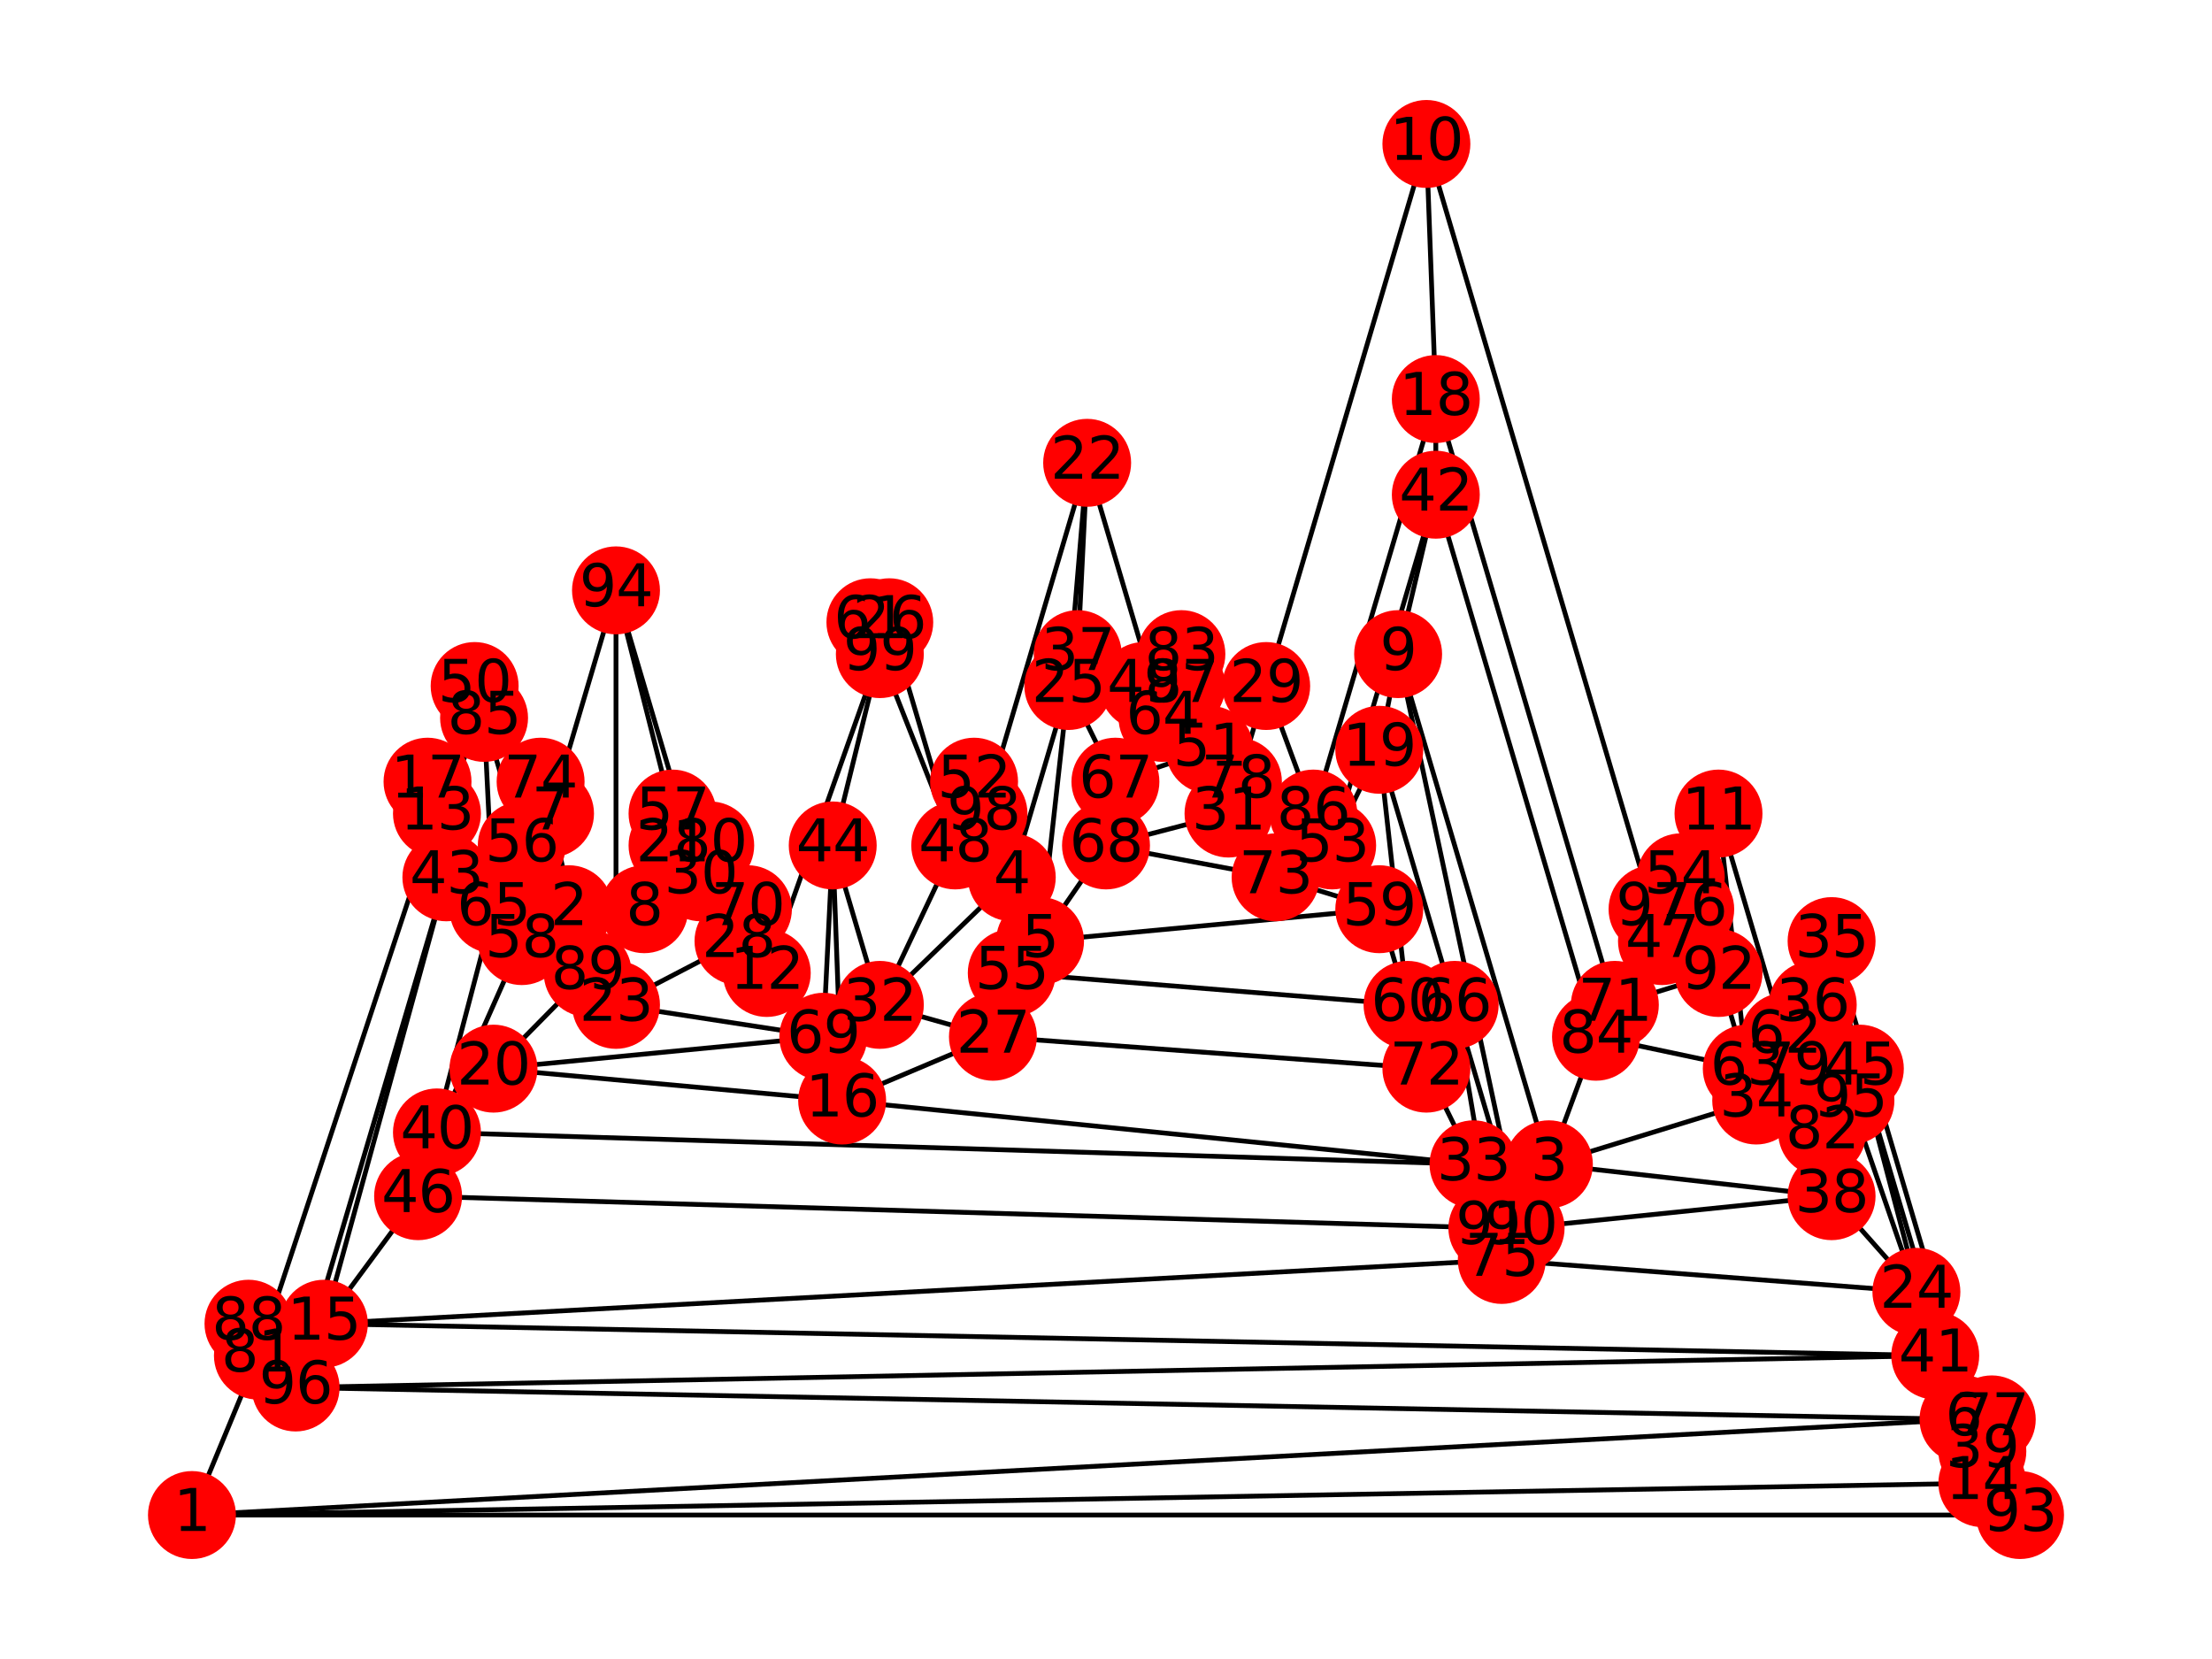 <?xml version="1.0" encoding="utf-8" standalone="no"?>
<!DOCTYPE svg PUBLIC "-//W3C//DTD SVG 1.1//EN"
  "http://www.w3.org/Graphics/SVG/1.1/DTD/svg11.dtd">
<svg xmlns:xlink="http://www.w3.org/1999/xlink" width="460.8pt" height="345.6pt" viewBox="0 0 460.8 345.6" xmlns="http://www.w3.org/2000/svg" version="1.1">
 <defs>
  <style type="text/css">*{stroke-linejoin: round; stroke-linecap: butt}</style>
 </defs>
 <g id="figure_1">
  <g id="patch_1">
   <path d="M 0 345.6 
L 460.8 345.6 
L 460.8 0 
L 0 0 
z
" style="fill: #ffffff"/>
  </g>
  <g id="axes_1">
   <g id="LineCollection_1">
    <path d="M 39.987 315.61 
L 420.813 315.61 
" clip-path="url(#p802fd2bbe3)" style="fill: none; stroke: #000000"/>
    <path d="M 39.987 315.61 
L 409.035 295.683 
" clip-path="url(#p802fd2bbe3)" style="fill: none; stroke: #000000"/>
    <path d="M 39.987 315.61 
L 412.961 308.968 
" clip-path="url(#p802fd2bbe3)" style="fill: none; stroke: #000000"/>
    <path d="M 39.987 315.61 
L 53.728 282.398 
" clip-path="url(#p802fd2bbe3)" style="fill: none; stroke: #000000"/>
    <path d="M 118.508 189.406 
L 108.693 176.121 
" clip-path="url(#p802fd2bbe3)" style="fill: none; stroke: #000000"/>
    <path d="M 322.662 242.544 
L 365.849 229.26 
" clip-path="url(#p802fd2bbe3)" style="fill: none; stroke: #000000"/>
    <path d="M 322.662 242.544 
L 291.254 136.267 
" clip-path="url(#p802fd2bbe3)" style="fill: none; stroke: #000000"/>
    <path d="M 322.662 242.544 
L 332.477 215.975 
" clip-path="url(#p802fd2bbe3)" style="fill: none; stroke: #000000"/>
    <path d="M 322.662 242.544 
L 381.553 249.187 
" clip-path="url(#p802fd2bbe3)" style="fill: none; stroke: #000000"/>
    <path d="M 210.77 182.763 
L 210.77 202.69 
" clip-path="url(#p802fd2bbe3)" style="fill: none; stroke: #000000"/>
    <path d="M 210.77 182.763 
L 222.548 142.91 
" clip-path="url(#p802fd2bbe3)" style="fill: none; stroke: #000000"/>
    <path d="M 210.77 182.763 
L 183.287 209.333 
" clip-path="url(#p802fd2bbe3)" style="fill: none; stroke: #000000"/>
    <path d="M 210.77 182.763 
L 204.881 169.479 
" clip-path="url(#p802fd2bbe3)" style="fill: none; stroke: #000000"/>
    <path d="M 216.659 196.048 
L 287.328 189.406 
" clip-path="url(#p802fd2bbe3)" style="fill: none; stroke: #000000"/>
    <path d="M 216.659 196.048 
L 230.4 176.121 
" clip-path="url(#p802fd2bbe3)" style="fill: none; stroke: #000000"/>
    <path d="M 216.659 196.048 
L 222.548 142.91 
" clip-path="url(#p802fd2bbe3)" style="fill: none; stroke: #000000"/>
    <path d="M 216.659 196.048 
L 210.77 202.69 
" clip-path="url(#p802fd2bbe3)" style="fill: none; stroke: #000000"/>
    <path d="M 409.035 295.683 
L 387.442 222.617 
" clip-path="url(#p802fd2bbe3)" style="fill: none; stroke: #000000"/>
    <path d="M 409.035 295.683 
L 412.961 302.325 
" clip-path="url(#p802fd2bbe3)" style="fill: none; stroke: #000000"/>
    <path d="M 409.035 295.683 
L 61.58 289.041 
" clip-path="url(#p802fd2bbe3)" style="fill: none; stroke: #000000"/>
    <path d="M 114.582 169.479 
L 122.434 202.69 
" clip-path="url(#p802fd2bbe3)" style="fill: none; stroke: #000000"/>
    <path d="M 114.582 169.479 
L 112.619 162.837 
" clip-path="url(#p802fd2bbe3)" style="fill: none; stroke: #000000"/>
    <path d="M 114.582 169.479 
L 108.693 176.121 
" clip-path="url(#p802fd2bbe3)" style="fill: none; stroke: #000000"/>
    <path d="M 114.582 169.479 
L 128.323 122.983 
" clip-path="url(#p802fd2bbe3)" style="fill: none; stroke: #000000"/>
    <path d="M 134.212 189.406 
L 145.99 182.763 
" clip-path="url(#p802fd2bbe3)" style="fill: none; stroke: #000000"/>
    <path d="M 291.254 136.267 
L 299.106 103.056 
" clip-path="url(#p802fd2bbe3)" style="fill: none; stroke: #000000"/>
    <path d="M 291.254 136.267 
L 316.773 255.829 
" clip-path="url(#p802fd2bbe3)" style="fill: none; stroke: #000000"/>
    <path d="M 291.254 136.267 
L 287.328 156.194 
" clip-path="url(#p802fd2bbe3)" style="fill: none; stroke: #000000"/>
    <path d="M 297.143 29.99 
L 299.106 83.129 
" clip-path="url(#p802fd2bbe3)" style="fill: none; stroke: #000000"/>
    <path d="M 297.143 29.99 
L 263.771 142.91 
" clip-path="url(#p802fd2bbe3)" style="fill: none; stroke: #000000"/>
    <path d="M 297.143 29.99 
L 344.255 189.406 
" clip-path="url(#p802fd2bbe3)" style="fill: none; stroke: #000000"/>
    <path d="M 357.996 169.479 
L 363.886 222.617 
" clip-path="url(#p802fd2bbe3)" style="fill: none; stroke: #000000"/>
    <path d="M 357.996 169.479 
L 352.107 189.406 
" clip-path="url(#p802fd2bbe3)" style="fill: none; stroke: #000000"/>
    <path d="M 357.996 169.479 
L 371.738 215.975 
" clip-path="url(#p802fd2bbe3)" style="fill: none; stroke: #000000"/>
    <path d="M 159.731 202.69 
L 153.842 196.048 
" clip-path="url(#p802fd2bbe3)" style="fill: none; stroke: #000000"/>
    <path d="M 159.731 202.69 
L 155.805 189.406 
" clip-path="url(#p802fd2bbe3)" style="fill: none; stroke: #000000"/>
    <path d="M 159.731 202.69 
L 183.287 136.267 
" clip-path="url(#p802fd2bbe3)" style="fill: none; stroke: #000000"/>
    <path d="M 159.731 202.69 
L 171.509 215.975 
" clip-path="url(#p802fd2bbe3)" style="fill: none; stroke: #000000"/>
    <path d="M 91.025 169.479 
L 89.062 162.837 
" clip-path="url(#p802fd2bbe3)" style="fill: none; stroke: #000000"/>
    <path d="M 91.025 169.479 
L 100.84 149.552 
" clip-path="url(#p802fd2bbe3)" style="fill: none; stroke: #000000"/>
    <path d="M 91.025 169.479 
L 53.728 282.398 
" clip-path="url(#p802fd2bbe3)" style="fill: none; stroke: #000000"/>
    <path d="M 91.025 169.479 
L 92.988 182.763 
" clip-path="url(#p802fd2bbe3)" style="fill: none; stroke: #000000"/>
    <path d="M 67.469 275.756 
L 312.847 262.471 
" clip-path="url(#p802fd2bbe3)" style="fill: none; stroke: #000000"/>
    <path d="M 67.469 275.756 
L 87.099 249.187 
" clip-path="url(#p802fd2bbe3)" style="fill: none; stroke: #000000"/>
    <path d="M 67.469 275.756 
L 92.988 182.763 
" clip-path="url(#p802fd2bbe3)" style="fill: none; stroke: #000000"/>
    <path d="M 67.469 275.756 
L 403.146 282.398 
" clip-path="url(#p802fd2bbe3)" style="fill: none; stroke: #000000"/>
    <path d="M 175.435 229.26 
L 173.472 176.121 
" clip-path="url(#p802fd2bbe3)" style="fill: none; stroke: #000000"/>
    <path d="M 175.435 229.26 
L 306.958 242.544 
" clip-path="url(#p802fd2bbe3)" style="fill: none; stroke: #000000"/>
    <path d="M 175.435 229.26 
L 206.844 215.975 
" clip-path="url(#p802fd2bbe3)" style="fill: none; stroke: #000000"/>
    <path d="M 175.435 229.26 
L 102.804 222.617 
" clip-path="url(#p802fd2bbe3)" style="fill: none; stroke: #000000"/>
    <path d="M 299.106 83.129 
L 336.403 209.333 
" clip-path="url(#p802fd2bbe3)" style="fill: none; stroke: #000000"/>
    <path d="M 299.106 83.129 
L 299.106 103.056 
" clip-path="url(#p802fd2bbe3)" style="fill: none; stroke: #000000"/>
    <path d="M 299.106 83.129 
L 273.587 169.479 
" clip-path="url(#p802fd2bbe3)" style="fill: none; stroke: #000000"/>
    <path d="M 287.328 156.194 
L 303.032 209.333 
" clip-path="url(#p802fd2bbe3)" style="fill: none; stroke: #000000"/>
    <path d="M 287.328 156.194 
L 293.217 209.333 
" clip-path="url(#p802fd2bbe3)" style="fill: none; stroke: #000000"/>
    <path d="M 287.328 156.194 
L 277.513 176.121 
" clip-path="url(#p802fd2bbe3)" style="fill: none; stroke: #000000"/>
    <path d="M 102.804 222.617 
L 122.434 202.69 
" clip-path="url(#p802fd2bbe3)" style="fill: none; stroke: #000000"/>
    <path d="M 102.804 222.617 
L 91.025 235.902 
" clip-path="url(#p802fd2bbe3)" style="fill: none; stroke: #000000"/>
    <path d="M 102.804 222.617 
L 171.509 215.975 
" clip-path="url(#p802fd2bbe3)" style="fill: none; stroke: #000000"/>
    <path d="M 140.101 176.121 
L 145.99 182.763 
" clip-path="url(#p802fd2bbe3)" style="fill: none; stroke: #000000"/>
    <path d="M 226.474 96.413 
L 242.178 149.552 
" clip-path="url(#p802fd2bbe3)" style="fill: none; stroke: #000000"/>
    <path d="M 226.474 96.413 
L 224.511 136.267 
" clip-path="url(#p802fd2bbe3)" style="fill: none; stroke: #000000"/>
    <path d="M 226.474 96.413 
L 222.548 142.91 
" clip-path="url(#p802fd2bbe3)" style="fill: none; stroke: #000000"/>
    <path d="M 226.474 96.413 
L 204.881 169.479 
" clip-path="url(#p802fd2bbe3)" style="fill: none; stroke: #000000"/>
    <path d="M 128.323 209.333 
L 153.842 196.048 
" clip-path="url(#p802fd2bbe3)" style="fill: none; stroke: #000000"/>
    <path d="M 128.323 209.333 
L 128.323 122.983 
" clip-path="url(#p802fd2bbe3)" style="fill: none; stroke: #000000"/>
    <path d="M 128.323 209.333 
L 122.434 202.69 
" clip-path="url(#p802fd2bbe3)" style="fill: none; stroke: #000000"/>
    <path d="M 128.323 209.333 
L 171.509 215.975 
" clip-path="url(#p802fd2bbe3)" style="fill: none; stroke: #000000"/>
    <path d="M 399.22 269.114 
L 312.847 262.471 
" clip-path="url(#p802fd2bbe3)" style="fill: none; stroke: #000000"/>
    <path d="M 399.22 269.114 
L 381.553 249.187 
" clip-path="url(#p802fd2bbe3)" style="fill: none; stroke: #000000"/>
    <path d="M 399.22 269.114 
L 385.479 229.26 
" clip-path="url(#p802fd2bbe3)" style="fill: none; stroke: #000000"/>
    <path d="M 399.22 269.114 
L 403.146 282.398 
" clip-path="url(#p802fd2bbe3)" style="fill: none; stroke: #000000"/>
    <path d="M 222.548 142.91 
L 232.363 162.837 
" clip-path="url(#p802fd2bbe3)" style="fill: none; stroke: #000000"/>
    <path d="M 185.25 129.625 
L 198.992 176.121 
" clip-path="url(#p802fd2bbe3)" style="fill: none; stroke: #000000"/>
    <path d="M 206.844 215.975 
L 297.143 222.617 
" clip-path="url(#p802fd2bbe3)" style="fill: none; stroke: #000000"/>
    <path d="M 206.844 215.975 
L 183.287 209.333 
" clip-path="url(#p802fd2bbe3)" style="fill: none; stroke: #000000"/>
    <path d="M 206.844 215.975 
L 210.77 202.69 
" clip-path="url(#p802fd2bbe3)" style="fill: none; stroke: #000000"/>
    <path d="M 153.842 196.048 
L 145.99 182.763 
" clip-path="url(#p802fd2bbe3)" style="fill: none; stroke: #000000"/>
    <path d="M 153.842 196.048 
L 147.953 176.121 
" clip-path="url(#p802fd2bbe3)" style="fill: none; stroke: #000000"/>
    <path d="M 263.771 142.91 
L 273.587 169.479 
" clip-path="url(#p802fd2bbe3)" style="fill: none; stroke: #000000"/>
    <path d="M 263.771 142.91 
L 257.882 162.837 
" clip-path="url(#p802fd2bbe3)" style="fill: none; stroke: #000000"/>
    <path d="M 145.99 182.763 
L 128.323 122.983 
" clip-path="url(#p802fd2bbe3)" style="fill: none; stroke: #000000"/>
    <path d="M 255.919 169.479 
L 230.4 176.121 
" clip-path="url(#p802fd2bbe3)" style="fill: none; stroke: #000000"/>
    <path d="M 255.919 169.479 
L 257.882 162.837 
" clip-path="url(#p802fd2bbe3)" style="fill: none; stroke: #000000"/>
    <path d="M 255.919 169.479 
L 251.993 156.194 
" clip-path="url(#p802fd2bbe3)" style="fill: none; stroke: #000000"/>
    <path d="M 183.287 209.333 
L 198.992 176.121 
" clip-path="url(#p802fd2bbe3)" style="fill: none; stroke: #000000"/>
    <path d="M 183.287 209.333 
L 173.472 176.121 
" clip-path="url(#p802fd2bbe3)" style="fill: none; stroke: #000000"/>
    <path d="M 306.958 242.544 
L 297.143 222.617 
" clip-path="url(#p802fd2bbe3)" style="fill: none; stroke: #000000"/>
    <path d="M 306.958 242.544 
L 91.025 235.902 
" clip-path="url(#p802fd2bbe3)" style="fill: none; stroke: #000000"/>
    <path d="M 306.958 242.544 
L 310.884 255.829 
" clip-path="url(#p802fd2bbe3)" style="fill: none; stroke: #000000"/>
    <path d="M 365.849 229.26 
L 363.886 222.617 
" clip-path="url(#p802fd2bbe3)" style="fill: none; stroke: #000000"/>
    <path d="M 365.849 229.26 
L 371.738 215.975 
" clip-path="url(#p802fd2bbe3)" style="fill: none; stroke: #000000"/>
    <path d="M 365.849 229.26 
L 379.59 235.902 
" clip-path="url(#p802fd2bbe3)" style="fill: none; stroke: #000000"/>
    <path d="M 381.553 196.048 
L 412.961 302.325 
" clip-path="url(#p802fd2bbe3)" style="fill: none; stroke: #000000"/>
    <path d="M 381.553 196.048 
L 377.627 209.333 
" clip-path="url(#p802fd2bbe3)" style="fill: none; stroke: #000000"/>
    <path d="M 381.553 196.048 
L 387.442 222.617 
" clip-path="url(#p802fd2bbe3)" style="fill: none; stroke: #000000"/>
    <path d="M 377.627 209.333 
L 385.479 229.26 
" clip-path="url(#p802fd2bbe3)" style="fill: none; stroke: #000000"/>
    <path d="M 377.627 209.333 
L 373.701 222.617 
" clip-path="url(#p802fd2bbe3)" style="fill: none; stroke: #000000"/>
    <path d="M 381.553 249.187 
L 379.59 235.902 
" clip-path="url(#p802fd2bbe3)" style="fill: none; stroke: #000000"/>
    <path d="M 381.553 249.187 
L 316.773 255.829 
" clip-path="url(#p802fd2bbe3)" style="fill: none; stroke: #000000"/>
    <path d="M 412.961 302.325 
L 420.813 315.61 
" clip-path="url(#p802fd2bbe3)" style="fill: none; stroke: #000000"/>
    <path d="M 91.025 235.902 
L 87.099 249.187 
" clip-path="url(#p802fd2bbe3)" style="fill: none; stroke: #000000"/>
    <path d="M 91.025 235.902 
L 108.693 196.048 
" clip-path="url(#p802fd2bbe3)" style="fill: none; stroke: #000000"/>
    <path d="M 403.146 282.398 
L 61.58 289.041 
" clip-path="url(#p802fd2bbe3)" style="fill: none; stroke: #000000"/>
    <path d="M 403.146 282.398 
L 387.442 222.617 
" clip-path="url(#p802fd2bbe3)" style="fill: none; stroke: #000000"/>
    <path d="M 299.106 103.056 
L 332.477 215.975 
" clip-path="url(#p802fd2bbe3)" style="fill: none; stroke: #000000"/>
    <path d="M 299.106 103.056 
L 277.513 176.121 
" clip-path="url(#p802fd2bbe3)" style="fill: none; stroke: #000000"/>
    <path d="M 92.988 182.763 
L 61.58 289.041 
" clip-path="url(#p802fd2bbe3)" style="fill: none; stroke: #000000"/>
    <path d="M 92.988 182.763 
L 102.804 189.406 
" clip-path="url(#p802fd2bbe3)" style="fill: none; stroke: #000000"/>
    <path d="M 173.472 176.121 
L 183.287 136.267 
" clip-path="url(#p802fd2bbe3)" style="fill: none; stroke: #000000"/>
    <path d="M 173.472 176.121 
L 171.509 215.975 
" clip-path="url(#p802fd2bbe3)" style="fill: none; stroke: #000000"/>
    <path d="M 387.442 222.617 
L 385.479 229.26 
" clip-path="url(#p802fd2bbe3)" style="fill: none; stroke: #000000"/>
    <path d="M 87.099 249.187 
L 310.884 255.829 
" clip-path="url(#p802fd2bbe3)" style="fill: none; stroke: #000000"/>
    <path d="M 87.099 249.187 
L 102.804 189.406 
" clip-path="url(#p802fd2bbe3)" style="fill: none; stroke: #000000"/>
    <path d="M 346.218 196.048 
L 344.255 189.406 
" clip-path="url(#p802fd2bbe3)" style="fill: none; stroke: #000000"/>
    <path d="M 346.218 196.048 
L 357.996 202.69 
" clip-path="url(#p802fd2bbe3)" style="fill: none; stroke: #000000"/>
    <path d="M 346.218 196.048 
L 350.144 182.763 
" clip-path="url(#p802fd2bbe3)" style="fill: none; stroke: #000000"/>
    <path d="M 198.992 176.121 
L 204.881 169.479 
" clip-path="url(#p802fd2bbe3)" style="fill: none; stroke: #000000"/>
    <path d="M 198.992 176.121 
L 183.287 136.267 
" clip-path="url(#p802fd2bbe3)" style="fill: none; stroke: #000000"/>
    <path d="M 238.252 142.91 
L 242.178 149.552 
" clip-path="url(#p802fd2bbe3)" style="fill: none; stroke: #000000"/>
    <path d="M 98.877 142.91 
L 100.84 149.552 
" clip-path="url(#p802fd2bbe3)" style="fill: none; stroke: #000000"/>
    <path d="M 251.993 156.194 
L 246.104 136.267 
" clip-path="url(#p802fd2bbe3)" style="fill: none; stroke: #000000"/>
    <path d="M 251.993 156.194 
L 232.363 162.837 
" clip-path="url(#p802fd2bbe3)" style="fill: none; stroke: #000000"/>
    <path d="M 202.918 162.837 
L 204.881 169.479 
" clip-path="url(#p802fd2bbe3)" style="fill: none; stroke: #000000"/>
    <path d="M 277.513 176.121 
L 287.328 189.406 
" clip-path="url(#p802fd2bbe3)" style="fill: none; stroke: #000000"/>
    <path d="M 277.513 176.121 
L 273.587 169.479 
" clip-path="url(#p802fd2bbe3)" style="fill: none; stroke: #000000"/>
    <path d="M 350.144 182.763 
L 352.107 189.406 
" clip-path="url(#p802fd2bbe3)" style="fill: none; stroke: #000000"/>
    <path d="M 210.77 202.69 
L 293.217 209.333 
" clip-path="url(#p802fd2bbe3)" style="fill: none; stroke: #000000"/>
    <path d="M 108.693 176.121 
L 100.84 149.552 
" clip-path="url(#p802fd2bbe3)" style="fill: none; stroke: #000000"/>
    <path d="M 108.693 176.121 
L 108.693 196.048 
" clip-path="url(#p802fd2bbe3)" style="fill: none; stroke: #000000"/>
    <path d="M 140.101 169.479 
L 128.323 122.983 
" clip-path="url(#p802fd2bbe3)" style="fill: none; stroke: #000000"/>
    <path d="M 108.693 196.048 
L 102.804 189.406 
" clip-path="url(#p802fd2bbe3)" style="fill: none; stroke: #000000"/>
    <path d="M 108.693 196.048 
L 122.434 202.69 
" clip-path="url(#p802fd2bbe3)" style="fill: none; stroke: #000000"/>
    <path d="M 287.328 189.406 
L 293.217 209.333 
" clip-path="url(#p802fd2bbe3)" style="fill: none; stroke: #000000"/>
    <path d="M 287.328 189.406 
L 265.734 182.763 
" clip-path="url(#p802fd2bbe3)" style="fill: none; stroke: #000000"/>
    <path d="M 293.217 209.333 
L 297.143 222.617 
" clip-path="url(#p802fd2bbe3)" style="fill: none; stroke: #000000"/>
    <path d="M 181.324 129.625 
L 183.287 136.267 
" clip-path="url(#p802fd2bbe3)" style="fill: none; stroke: #000000"/>
    <path d="M 371.738 215.975 
L 373.701 222.617 
" clip-path="url(#p802fd2bbe3)" style="fill: none; stroke: #000000"/>
    <path d="M 363.886 222.617 
L 332.477 215.975 
" clip-path="url(#p802fd2bbe3)" style="fill: none; stroke: #000000"/>
    <path d="M 363.886 222.617 
L 357.996 202.69 
" clip-path="url(#p802fd2bbe3)" style="fill: none; stroke: #000000"/>
    <path d="M 242.178 149.552 
L 232.363 162.837 
" clip-path="url(#p802fd2bbe3)" style="fill: none; stroke: #000000"/>
    <path d="M 242.178 149.552 
L 246.104 136.267 
" clip-path="url(#p802fd2bbe3)" style="fill: none; stroke: #000000"/>
    <path d="M 102.804 189.406 
L 100.84 149.552 
" clip-path="url(#p802fd2bbe3)" style="fill: none; stroke: #000000"/>
    <path d="M 303.032 209.333 
L 310.884 255.829 
" clip-path="url(#p802fd2bbe3)" style="fill: none; stroke: #000000"/>
    <path d="M 303.032 209.333 
L 316.773 255.829 
" clip-path="url(#p802fd2bbe3)" style="fill: none; stroke: #000000"/>
    <path d="M 303.032 209.333 
L 297.143 222.617 
" clip-path="url(#p802fd2bbe3)" style="fill: none; stroke: #000000"/>
    <path d="M 232.363 162.837 
L 230.4 176.121 
" clip-path="url(#p802fd2bbe3)" style="fill: none; stroke: #000000"/>
    <path d="M 230.4 176.121 
L 265.734 182.763 
" clip-path="url(#p802fd2bbe3)" style="fill: none; stroke: #000000"/>
    <path d="M 336.403 209.333 
L 344.255 189.406 
" clip-path="url(#p802fd2bbe3)" style="fill: none; stroke: #000000"/>
    <path d="M 336.403 209.333 
L 332.477 215.975 
" clip-path="url(#p802fd2bbe3)" style="fill: none; stroke: #000000"/>
    <path d="M 336.403 209.333 
L 357.996 202.69 
" clip-path="url(#p802fd2bbe3)" style="fill: none; stroke: #000000"/>
    <path d="M 265.734 182.763 
L 273.587 169.479 
" clip-path="url(#p802fd2bbe3)" style="fill: none; stroke: #000000"/>
    <path d="M 265.734 182.763 
L 257.882 162.837 
" clip-path="url(#p802fd2bbe3)" style="fill: none; stroke: #000000"/>
    <path d="M 312.847 262.471 
L 316.773 255.829 
" clip-path="url(#p802fd2bbe3)" style="fill: none; stroke: #000000"/>
    <path d="M 312.847 262.471 
L 310.884 255.829 
" clip-path="url(#p802fd2bbe3)" style="fill: none; stroke: #000000"/>
    <path d="M 352.107 189.406 
L 357.996 202.69 
" clip-path="url(#p802fd2bbe3)" style="fill: none; stroke: #000000"/>
    <path d="M 414.924 295.683 
L 420.813 315.61 
" clip-path="url(#p802fd2bbe3)" style="fill: none; stroke: #000000"/>
    <path d="M 373.701 222.617 
L 379.59 235.902 
" clip-path="url(#p802fd2bbe3)" style="fill: none; stroke: #000000"/>
    <path d="M 53.728 282.398 
L 61.58 289.041 
" clip-path="url(#p802fd2bbe3)" style="fill: none; stroke: #000000"/>
    <path d="M 53.728 282.398 
L 51.765 275.756 
" clip-path="url(#p802fd2bbe3)" style="fill: none; stroke: #000000"/>
    <path d="M 379.59 235.902 
L 385.479 229.26 
" clip-path="url(#p802fd2bbe3)" style="fill: none; stroke: #000000"/>
    <path d="M 246.104 136.267 
L 246.104 142.91 
" clip-path="url(#p802fd2bbe3)" style="fill: none; stroke: #000000"/>
   </g>
   <g id="PathCollection_1">
    <defs>
     <path id="m1aba5a43ef" d="M 0 8.66 
C 2.297 8.66 4.5 7.748 6.124 6.124 
C 7.748 4.5 8.66 2.297 8.66 0 
C 8.66 -2.297 7.748 -4.5 6.124 -6.124 
C 4.5 -7.748 2.297 -8.66 0 -8.66 
C -2.297 -8.66 -4.5 -7.748 -6.124 -6.124 
C -7.748 -4.5 -8.66 -2.297 -8.66 0 
C -8.66 2.297 -7.748 4.5 -6.124 6.124 
C -4.5 7.748 -2.297 8.66 0 8.66 
z
" style="stroke: #ff0000"/>
    </defs>
    <g clip-path="url(#p802fd2bbe3)">
     <use xlink:href="#m1aba5a43ef" x="39.987" y="315.61" style="fill: #ff0000; stroke: #ff0000"/>
     <use xlink:href="#m1aba5a43ef" x="118.508" y="189.406" style="fill: #ff0000; stroke: #ff0000"/>
     <use xlink:href="#m1aba5a43ef" x="322.662" y="242.544" style="fill: #ff0000; stroke: #ff0000"/>
     <use xlink:href="#m1aba5a43ef" x="210.77" y="182.763" style="fill: #ff0000; stroke: #ff0000"/>
     <use xlink:href="#m1aba5a43ef" x="216.659" y="196.048" style="fill: #ff0000; stroke: #ff0000"/>
     <use xlink:href="#m1aba5a43ef" x="409.035" y="295.683" style="fill: #ff0000; stroke: #ff0000"/>
     <use xlink:href="#m1aba5a43ef" x="114.582" y="169.479" style="fill: #ff0000; stroke: #ff0000"/>
     <use xlink:href="#m1aba5a43ef" x="134.212" y="189.406" style="fill: #ff0000; stroke: #ff0000"/>
     <use xlink:href="#m1aba5a43ef" x="291.254" y="136.267" style="fill: #ff0000; stroke: #ff0000"/>
     <use xlink:href="#m1aba5a43ef" x="297.143" y="29.99" style="fill: #ff0000; stroke: #ff0000"/>
     <use xlink:href="#m1aba5a43ef" x="357.996" y="169.479" style="fill: #ff0000; stroke: #ff0000"/>
     <use xlink:href="#m1aba5a43ef" x="159.731" y="202.69" style="fill: #ff0000; stroke: #ff0000"/>
     <use xlink:href="#m1aba5a43ef" x="91.025" y="169.479" style="fill: #ff0000; stroke: #ff0000"/>
     <use xlink:href="#m1aba5a43ef" x="412.961" y="308.968" style="fill: #ff0000; stroke: #ff0000"/>
     <use xlink:href="#m1aba5a43ef" x="67.469" y="275.756" style="fill: #ff0000; stroke: #ff0000"/>
     <use xlink:href="#m1aba5a43ef" x="175.435" y="229.26" style="fill: #ff0000; stroke: #ff0000"/>
     <use xlink:href="#m1aba5a43ef" x="89.062" y="162.837" style="fill: #ff0000; stroke: #ff0000"/>
     <use xlink:href="#m1aba5a43ef" x="299.106" y="83.129" style="fill: #ff0000; stroke: #ff0000"/>
     <use xlink:href="#m1aba5a43ef" x="287.328" y="156.194" style="fill: #ff0000; stroke: #ff0000"/>
     <use xlink:href="#m1aba5a43ef" x="102.804" y="222.617" style="fill: #ff0000; stroke: #ff0000"/>
     <use xlink:href="#m1aba5a43ef" x="140.101" y="176.121" style="fill: #ff0000; stroke: #ff0000"/>
     <use xlink:href="#m1aba5a43ef" x="226.474" y="96.413" style="fill: #ff0000; stroke: #ff0000"/>
     <use xlink:href="#m1aba5a43ef" x="128.323" y="209.333" style="fill: #ff0000; stroke: #ff0000"/>
     <use xlink:href="#m1aba5a43ef" x="399.22" y="269.114" style="fill: #ff0000; stroke: #ff0000"/>
     <use xlink:href="#m1aba5a43ef" x="222.548" y="142.91" style="fill: #ff0000; stroke: #ff0000"/>
     <use xlink:href="#m1aba5a43ef" x="185.25" y="129.625" style="fill: #ff0000; stroke: #ff0000"/>
     <use xlink:href="#m1aba5a43ef" x="206.844" y="215.975" style="fill: #ff0000; stroke: #ff0000"/>
     <use xlink:href="#m1aba5a43ef" x="153.842" y="196.048" style="fill: #ff0000; stroke: #ff0000"/>
     <use xlink:href="#m1aba5a43ef" x="263.771" y="142.91" style="fill: #ff0000; stroke: #ff0000"/>
     <use xlink:href="#m1aba5a43ef" x="145.99" y="182.763" style="fill: #ff0000; stroke: #ff0000"/>
     <use xlink:href="#m1aba5a43ef" x="255.919" y="169.479" style="fill: #ff0000; stroke: #ff0000"/>
     <use xlink:href="#m1aba5a43ef" x="183.287" y="209.333" style="fill: #ff0000; stroke: #ff0000"/>
     <use xlink:href="#m1aba5a43ef" x="306.958" y="242.544" style="fill: #ff0000; stroke: #ff0000"/>
     <use xlink:href="#m1aba5a43ef" x="365.849" y="229.26" style="fill: #ff0000; stroke: #ff0000"/>
     <use xlink:href="#m1aba5a43ef" x="381.553" y="196.048" style="fill: #ff0000; stroke: #ff0000"/>
     <use xlink:href="#m1aba5a43ef" x="377.627" y="209.333" style="fill: #ff0000; stroke: #ff0000"/>
     <use xlink:href="#m1aba5a43ef" x="224.511" y="136.267" style="fill: #ff0000; stroke: #ff0000"/>
     <use xlink:href="#m1aba5a43ef" x="381.553" y="249.187" style="fill: #ff0000; stroke: #ff0000"/>
     <use xlink:href="#m1aba5a43ef" x="412.961" y="302.325" style="fill: #ff0000; stroke: #ff0000"/>
     <use xlink:href="#m1aba5a43ef" x="91.025" y="235.902" style="fill: #ff0000; stroke: #ff0000"/>
     <use xlink:href="#m1aba5a43ef" x="403.146" y="282.398" style="fill: #ff0000; stroke: #ff0000"/>
     <use xlink:href="#m1aba5a43ef" x="299.106" y="103.056" style="fill: #ff0000; stroke: #ff0000"/>
     <use xlink:href="#m1aba5a43ef" x="92.988" y="182.763" style="fill: #ff0000; stroke: #ff0000"/>
     <use xlink:href="#m1aba5a43ef" x="173.472" y="176.121" style="fill: #ff0000; stroke: #ff0000"/>
     <use xlink:href="#m1aba5a43ef" x="387.442" y="222.617" style="fill: #ff0000; stroke: #ff0000"/>
     <use xlink:href="#m1aba5a43ef" x="87.099" y="249.187" style="fill: #ff0000; stroke: #ff0000"/>
     <use xlink:href="#m1aba5a43ef" x="346.218" y="196.048" style="fill: #ff0000; stroke: #ff0000"/>
     <use xlink:href="#m1aba5a43ef" x="198.992" y="176.121" style="fill: #ff0000; stroke: #ff0000"/>
     <use xlink:href="#m1aba5a43ef" x="238.252" y="142.91" style="fill: #ff0000; stroke: #ff0000"/>
     <use xlink:href="#m1aba5a43ef" x="98.877" y="142.91" style="fill: #ff0000; stroke: #ff0000"/>
     <use xlink:href="#m1aba5a43ef" x="251.993" y="156.194" style="fill: #ff0000; stroke: #ff0000"/>
     <use xlink:href="#m1aba5a43ef" x="202.918" y="162.837" style="fill: #ff0000; stroke: #ff0000"/>
     <use xlink:href="#m1aba5a43ef" x="277.513" y="176.121" style="fill: #ff0000; stroke: #ff0000"/>
     <use xlink:href="#m1aba5a43ef" x="350.144" y="182.763" style="fill: #ff0000; stroke: #ff0000"/>
     <use xlink:href="#m1aba5a43ef" x="210.77" y="202.69" style="fill: #ff0000; stroke: #ff0000"/>
     <use xlink:href="#m1aba5a43ef" x="108.693" y="176.121" style="fill: #ff0000; stroke: #ff0000"/>
     <use xlink:href="#m1aba5a43ef" x="140.101" y="169.479" style="fill: #ff0000; stroke: #ff0000"/>
     <use xlink:href="#m1aba5a43ef" x="108.693" y="196.048" style="fill: #ff0000; stroke: #ff0000"/>
     <use xlink:href="#m1aba5a43ef" x="287.328" y="189.406" style="fill: #ff0000; stroke: #ff0000"/>
     <use xlink:href="#m1aba5a43ef" x="293.217" y="209.333" style="fill: #ff0000; stroke: #ff0000"/>
     <use xlink:href="#m1aba5a43ef" x="181.324" y="129.625" style="fill: #ff0000; stroke: #ff0000"/>
     <use xlink:href="#m1aba5a43ef" x="371.738" y="215.975" style="fill: #ff0000; stroke: #ff0000"/>
     <use xlink:href="#m1aba5a43ef" x="363.886" y="222.617" style="fill: #ff0000; stroke: #ff0000"/>
     <use xlink:href="#m1aba5a43ef" x="242.178" y="149.552" style="fill: #ff0000; stroke: #ff0000"/>
     <use xlink:href="#m1aba5a43ef" x="102.804" y="189.406" style="fill: #ff0000; stroke: #ff0000"/>
     <use xlink:href="#m1aba5a43ef" x="303.032" y="209.333" style="fill: #ff0000; stroke: #ff0000"/>
     <use xlink:href="#m1aba5a43ef" x="232.363" y="162.837" style="fill: #ff0000; stroke: #ff0000"/>
     <use xlink:href="#m1aba5a43ef" x="230.4" y="176.121" style="fill: #ff0000; stroke: #ff0000"/>
     <use xlink:href="#m1aba5a43ef" x="171.509" y="215.975" style="fill: #ff0000; stroke: #ff0000"/>
     <use xlink:href="#m1aba5a43ef" x="155.805" y="189.406" style="fill: #ff0000; stroke: #ff0000"/>
     <use xlink:href="#m1aba5a43ef" x="336.403" y="209.333" style="fill: #ff0000; stroke: #ff0000"/>
     <use xlink:href="#m1aba5a43ef" x="297.143" y="222.617" style="fill: #ff0000; stroke: #ff0000"/>
     <use xlink:href="#m1aba5a43ef" x="265.734" y="182.763" style="fill: #ff0000; stroke: #ff0000"/>
     <use xlink:href="#m1aba5a43ef" x="112.619" y="162.837" style="fill: #ff0000; stroke: #ff0000"/>
     <use xlink:href="#m1aba5a43ef" x="312.847" y="262.471" style="fill: #ff0000; stroke: #ff0000"/>
     <use xlink:href="#m1aba5a43ef" x="352.107" y="189.406" style="fill: #ff0000; stroke: #ff0000"/>
     <use xlink:href="#m1aba5a43ef" x="414.924" y="295.683" style="fill: #ff0000; stroke: #ff0000"/>
     <use xlink:href="#m1aba5a43ef" x="257.882" y="162.837" style="fill: #ff0000; stroke: #ff0000"/>
     <use xlink:href="#m1aba5a43ef" x="373.701" y="222.617" style="fill: #ff0000; stroke: #ff0000"/>
     <use xlink:href="#m1aba5a43ef" x="147.953" y="176.121" style="fill: #ff0000; stroke: #ff0000"/>
     <use xlink:href="#m1aba5a43ef" x="53.728" y="282.398" style="fill: #ff0000; stroke: #ff0000"/>
     <use xlink:href="#m1aba5a43ef" x="379.59" y="235.902" style="fill: #ff0000; stroke: #ff0000"/>
     <use xlink:href="#m1aba5a43ef" x="246.104" y="136.267" style="fill: #ff0000; stroke: #ff0000"/>
     <use xlink:href="#m1aba5a43ef" x="332.477" y="215.975" style="fill: #ff0000; stroke: #ff0000"/>
     <use xlink:href="#m1aba5a43ef" x="100.84" y="149.552" style="fill: #ff0000; stroke: #ff0000"/>
     <use xlink:href="#m1aba5a43ef" x="273.587" y="169.479" style="fill: #ff0000; stroke: #ff0000"/>
     <use xlink:href="#m1aba5a43ef" x="246.104" y="142.91" style="fill: #ff0000; stroke: #ff0000"/>
     <use xlink:href="#m1aba5a43ef" x="51.765" y="275.756" style="fill: #ff0000; stroke: #ff0000"/>
     <use xlink:href="#m1aba5a43ef" x="122.434" y="202.69" style="fill: #ff0000; stroke: #ff0000"/>
     <use xlink:href="#m1aba5a43ef" x="316.773" y="255.829" style="fill: #ff0000; stroke: #ff0000"/>
     <use xlink:href="#m1aba5a43ef" x="310.884" y="255.829" style="fill: #ff0000; stroke: #ff0000"/>
     <use xlink:href="#m1aba5a43ef" x="357.996" y="202.69" style="fill: #ff0000; stroke: #ff0000"/>
     <use xlink:href="#m1aba5a43ef" x="420.813" y="315.61" style="fill: #ff0000; stroke: #ff0000"/>
     <use xlink:href="#m1aba5a43ef" x="128.323" y="122.983" style="fill: #ff0000; stroke: #ff0000"/>
     <use xlink:href="#m1aba5a43ef" x="385.479" y="229.26" style="fill: #ff0000; stroke: #ff0000"/>
     <use xlink:href="#m1aba5a43ef" x="61.58" y="289.041" style="fill: #ff0000; stroke: #ff0000"/>
     <use xlink:href="#m1aba5a43ef" x="344.255" y="189.406" style="fill: #ff0000; stroke: #ff0000"/>
     <use xlink:href="#m1aba5a43ef" x="204.881" y="169.479" style="fill: #ff0000; stroke: #ff0000"/>
     <use xlink:href="#m1aba5a43ef" x="183.287" y="136.267" style="fill: #ff0000; stroke: #ff0000"/>
    </g>
   </g>
   <g id="text_1">
    <g clip-path="url(#p802fd2bbe3)">
     <!-- 1 -->
     <g transform="translate(36.169 318.921) scale(0.12 -0.12)">
      <defs>
       <path id="DejaVuSans-31" d="M 794 531 
L 1825 531 
L 1825 4091 
L 703 3866 
L 703 4441 
L 1819 4666 
L 2450 4666 
L 2450 531 
L 3481 531 
L 3481 0 
L 794 0 
L 794 531 
z
" transform="scale(0.016)"/>
      </defs>
      <use xlink:href="#DejaVuSans-31"/>
     </g>
    </g>
   </g>
   <g id="text_2">
    <g clip-path="url(#p802fd2bbe3)">
     <!-- 2 -->
     <g transform="translate(114.69 192.717) scale(0.12 -0.12)">
      <defs>
       <path id="DejaVuSans-32" d="M 1228 531 
L 3431 531 
L 3431 0 
L 469 0 
L 469 531 
Q 828 903 1448 1529 
Q 2069 2156 2228 2338 
Q 2531 2678 2651 2914 
Q 2772 3150 2772 3378 
Q 2772 3750 2511 3984 
Q 2250 4219 1831 4219 
Q 1534 4219 1204 4116 
Q 875 4013 500 3803 
L 500 4441 
Q 881 4594 1212 4672 
Q 1544 4750 1819 4750 
Q 2544 4750 2975 4387 
Q 3406 4025 3406 3419 
Q 3406 3131 3298 2873 
Q 3191 2616 2906 2266 
Q 2828 2175 2409 1742 
Q 1991 1309 1228 531 
z
" transform="scale(0.016)"/>
      </defs>
      <use xlink:href="#DejaVuSans-32"/>
     </g>
    </g>
   </g>
   <g id="text_3">
    <g clip-path="url(#p802fd2bbe3)">
     <!-- 3 -->
     <g transform="translate(318.845 245.856) scale(0.12 -0.12)">
      <defs>
       <path id="DejaVuSans-33" d="M 2597 2516 
Q 3050 2419 3304 2112 
Q 3559 1806 3559 1356 
Q 3559 666 3084 287 
Q 2609 -91 1734 -91 
Q 1441 -91 1130 -33 
Q 819 25 488 141 
L 488 750 
Q 750 597 1062 519 
Q 1375 441 1716 441 
Q 2309 441 2620 675 
Q 2931 909 2931 1356 
Q 2931 1769 2642 2001 
Q 2353 2234 1838 2234 
L 1294 2234 
L 1294 2753 
L 1863 2753 
Q 2328 2753 2575 2939 
Q 2822 3125 2822 3475 
Q 2822 3834 2567 4026 
Q 2313 4219 1838 4219 
Q 1578 4219 1281 4162 
Q 984 4106 628 3988 
L 628 4550 
Q 988 4650 1302 4700 
Q 1616 4750 1894 4750 
Q 2613 4750 3031 4423 
Q 3450 4097 3450 3541 
Q 3450 3153 3228 2886 
Q 3006 2619 2597 2516 
z
" transform="scale(0.016)"/>
      </defs>
      <use xlink:href="#DejaVuSans-33"/>
     </g>
    </g>
   </g>
   <g id="text_4">
    <g clip-path="url(#p802fd2bbe3)">
     <!-- 4 -->
     <g transform="translate(206.952 186.075) scale(0.12 -0.12)">
      <defs>
       <path id="DejaVuSans-34" d="M 2419 4116 
L 825 1625 
L 2419 1625 
L 2419 4116 
z
M 2253 4666 
L 3047 4666 
L 3047 1625 
L 3713 1625 
L 3713 1100 
L 3047 1100 
L 3047 0 
L 2419 0 
L 2419 1100 
L 313 1100 
L 313 1709 
L 2253 4666 
z
" transform="scale(0.016)"/>
      </defs>
      <use xlink:href="#DejaVuSans-34"/>
     </g>
    </g>
   </g>
   <g id="text_5">
    <g clip-path="url(#p802fd2bbe3)">
     <!-- 5 -->
     <g transform="translate(212.841 199.359) scale(0.12 -0.12)">
      <defs>
       <path id="DejaVuSans-35" d="M 691 4666 
L 3169 4666 
L 3169 4134 
L 1269 4134 
L 1269 2991 
Q 1406 3038 1543 3061 
Q 1681 3084 1819 3084 
Q 2600 3084 3056 2656 
Q 3513 2228 3513 1497 
Q 3513 744 3044 326 
Q 2575 -91 1722 -91 
Q 1428 -91 1123 -41 
Q 819 9 494 109 
L 494 744 
Q 775 591 1075 516 
Q 1375 441 1709 441 
Q 2250 441 2565 725 
Q 2881 1009 2881 1497 
Q 2881 1984 2565 2268 
Q 2250 2553 1709 2553 
Q 1456 2553 1204 2497 
Q 953 2441 691 2322 
L 691 4666 
z
" transform="scale(0.016)"/>
      </defs>
      <use xlink:href="#DejaVuSans-35"/>
     </g>
    </g>
   </g>
   <g id="text_6">
    <g clip-path="url(#p802fd2bbe3)">
     <!-- 6 -->
     <g transform="translate(405.218 298.994) scale(0.12 -0.12)">
      <defs>
       <path id="DejaVuSans-36" d="M 2113 2584 
Q 1688 2584 1439 2293 
Q 1191 2003 1191 1497 
Q 1191 994 1439 701 
Q 1688 409 2113 409 
Q 2538 409 2786 701 
Q 3034 994 3034 1497 
Q 3034 2003 2786 2293 
Q 2538 2584 2113 2584 
z
M 3366 4563 
L 3366 3988 
Q 3128 4100 2886 4159 
Q 2644 4219 2406 4219 
Q 1781 4219 1451 3797 
Q 1122 3375 1075 2522 
Q 1259 2794 1537 2939 
Q 1816 3084 2150 3084 
Q 2853 3084 3261 2657 
Q 3669 2231 3669 1497 
Q 3669 778 3244 343 
Q 2819 -91 2113 -91 
Q 1303 -91 875 529 
Q 447 1150 447 2328 
Q 447 3434 972 4092 
Q 1497 4750 2381 4750 
Q 2619 4750 2861 4703 
Q 3103 4656 3366 4563 
z
" transform="scale(0.016)"/>
      </defs>
      <use xlink:href="#DejaVuSans-36"/>
     </g>
    </g>
   </g>
   <g id="text_7">
    <g clip-path="url(#p802fd2bbe3)">
     <!-- 7 -->
     <g transform="translate(110.764 172.79) scale(0.12 -0.12)">
      <defs>
       <path id="DejaVuSans-37" d="M 525 4666 
L 3525 4666 
L 3525 4397 
L 1831 0 
L 1172 0 
L 2766 4134 
L 525 4134 
L 525 4666 
z
" transform="scale(0.016)"/>
      </defs>
      <use xlink:href="#DejaVuSans-37"/>
     </g>
    </g>
   </g>
   <g id="text_8">
    <g clip-path="url(#p802fd2bbe3)">
     <!-- 8 -->
     <g transform="translate(130.394 192.717) scale(0.12 -0.12)">
      <defs>
       <path id="DejaVuSans-38" d="M 2034 2216 
Q 1584 2216 1326 1975 
Q 1069 1734 1069 1313 
Q 1069 891 1326 650 
Q 1584 409 2034 409 
Q 2484 409 2743 651 
Q 3003 894 3003 1313 
Q 3003 1734 2745 1975 
Q 2488 2216 2034 2216 
z
M 1403 2484 
Q 997 2584 770 2862 
Q 544 3141 544 3541 
Q 544 4100 942 4425 
Q 1341 4750 2034 4750 
Q 2731 4750 3128 4425 
Q 3525 4100 3525 3541 
Q 3525 3141 3298 2862 
Q 3072 2584 2669 2484 
Q 3125 2378 3379 2068 
Q 3634 1759 3634 1313 
Q 3634 634 3220 271 
Q 2806 -91 2034 -91 
Q 1263 -91 848 271 
Q 434 634 434 1313 
Q 434 1759 690 2068 
Q 947 2378 1403 2484 
z
M 1172 3481 
Q 1172 3119 1398 2916 
Q 1625 2713 2034 2713 
Q 2441 2713 2670 2916 
Q 2900 3119 2900 3481 
Q 2900 3844 2670 4047 
Q 2441 4250 2034 4250 
Q 1625 4250 1398 4047 
Q 1172 3844 1172 3481 
z
" transform="scale(0.016)"/>
      </defs>
      <use xlink:href="#DejaVuSans-38"/>
     </g>
    </g>
   </g>
   <g id="text_9">
    <g clip-path="url(#p802fd2bbe3)">
     <!-- 9 -->
     <g transform="translate(287.436 139.578) scale(0.12 -0.12)">
      <defs>
       <path id="DejaVuSans-39" d="M 703 97 
L 703 672 
Q 941 559 1184 500 
Q 1428 441 1663 441 
Q 2288 441 2617 861 
Q 2947 1281 2994 2138 
Q 2813 1869 2534 1725 
Q 2256 1581 1919 1581 
Q 1219 1581 811 2004 
Q 403 2428 403 3163 
Q 403 3881 828 4315 
Q 1253 4750 1959 4750 
Q 2769 4750 3195 4129 
Q 3622 3509 3622 2328 
Q 3622 1225 3098 567 
Q 2575 -91 1691 -91 
Q 1453 -91 1209 -44 
Q 966 3 703 97 
z
M 1959 2075 
Q 2384 2075 2632 2365 
Q 2881 2656 2881 3163 
Q 2881 3666 2632 3958 
Q 2384 4250 1959 4250 
Q 1534 4250 1286 3958 
Q 1038 3666 1038 3163 
Q 1038 2656 1286 2365 
Q 1534 2075 1959 2075 
z
" transform="scale(0.016)"/>
      </defs>
      <use xlink:href="#DejaVuSans-39"/>
     </g>
    </g>
   </g>
   <g id="text_10">
    <g clip-path="url(#p802fd2bbe3)">
     <!-- 10 -->
     <g transform="translate(289.508 33.301) scale(0.12 -0.12)">
      <defs>
       <path id="DejaVuSans-30" d="M 2034 4250 
Q 1547 4250 1301 3770 
Q 1056 3291 1056 2328 
Q 1056 1369 1301 889 
Q 1547 409 2034 409 
Q 2525 409 2770 889 
Q 3016 1369 3016 2328 
Q 3016 3291 2770 3770 
Q 2525 4250 2034 4250 
z
M 2034 4750 
Q 2819 4750 3233 4129 
Q 3647 3509 3647 2328 
Q 3647 1150 3233 529 
Q 2819 -91 2034 -91 
Q 1250 -91 836 529 
Q 422 1150 422 2328 
Q 422 3509 836 4129 
Q 1250 4750 2034 4750 
z
" transform="scale(0.016)"/>
      </defs>
      <use xlink:href="#DejaVuSans-31"/>
      <use xlink:href="#DejaVuSans-30" x="63.623"/>
     </g>
    </g>
   </g>
   <g id="text_11">
    <g clip-path="url(#p802fd2bbe3)">
     <!-- 11 -->
     <g transform="translate(350.361 172.79) scale(0.12 -0.12)">
      <use xlink:href="#DejaVuSans-31"/>
      <use xlink:href="#DejaVuSans-31" x="63.623"/>
     </g>
    </g>
   </g>
   <g id="text_12">
    <g clip-path="url(#p802fd2bbe3)">
     <!-- 12 -->
     <g transform="translate(152.096 206.002) scale(0.12 -0.12)">
      <use xlink:href="#DejaVuSans-31"/>
      <use xlink:href="#DejaVuSans-32" x="63.623"/>
     </g>
    </g>
   </g>
   <g id="text_13">
    <g clip-path="url(#p802fd2bbe3)">
     <!-- 13 -->
     <g transform="translate(83.39 172.79) scale(0.12 -0.12)">
      <use xlink:href="#DejaVuSans-31"/>
      <use xlink:href="#DejaVuSans-33" x="63.623"/>
     </g>
    </g>
   </g>
   <g id="text_14">
    <g clip-path="url(#p802fd2bbe3)">
     <!-- 14 -->
     <g transform="translate(405.326 312.279) scale(0.12 -0.12)">
      <use xlink:href="#DejaVuSans-31"/>
      <use xlink:href="#DejaVuSans-34" x="63.623"/>
     </g>
    </g>
   </g>
   <g id="text_15">
    <g clip-path="url(#p802fd2bbe3)">
     <!-- 15 -->
     <g transform="translate(59.834 279.067) scale(0.12 -0.12)">
      <use xlink:href="#DejaVuSans-31"/>
      <use xlink:href="#DejaVuSans-35" x="63.623"/>
     </g>
    </g>
   </g>
   <g id="text_16">
    <g clip-path="url(#p802fd2bbe3)">
     <!-- 16 -->
     <g transform="translate(167.8 232.571) scale(0.12 -0.12)">
      <use xlink:href="#DejaVuSans-31"/>
      <use xlink:href="#DejaVuSans-36" x="63.623"/>
     </g>
    </g>
   </g>
   <g id="text_17">
    <g clip-path="url(#p802fd2bbe3)">
     <!-- 17 -->
     <g transform="translate(81.427 166.148) scale(0.12 -0.12)">
      <use xlink:href="#DejaVuSans-31"/>
      <use xlink:href="#DejaVuSans-37" x="63.623"/>
     </g>
    </g>
   </g>
   <g id="text_18">
    <g clip-path="url(#p802fd2bbe3)">
     <!-- 18 -->
     <g transform="translate(291.471 86.44) scale(0.12 -0.12)">
      <use xlink:href="#DejaVuSans-31"/>
      <use xlink:href="#DejaVuSans-38" x="63.623"/>
     </g>
    </g>
   </g>
   <g id="text_19">
    <g clip-path="url(#p802fd2bbe3)">
     <!-- 19 -->
     <g transform="translate(279.693 159.505) scale(0.12 -0.12)">
      <use xlink:href="#DejaVuSans-31"/>
      <use xlink:href="#DejaVuSans-39" x="63.623"/>
     </g>
    </g>
   </g>
   <g id="text_20">
    <g clip-path="url(#p802fd2bbe3)">
     <!-- 20 -->
     <g transform="translate(95.169 225.929) scale(0.12 -0.12)">
      <use xlink:href="#DejaVuSans-32"/>
      <use xlink:href="#DejaVuSans-30" x="63.623"/>
     </g>
    </g>
   </g>
   <g id="text_21">
    <g clip-path="url(#p802fd2bbe3)">
     <!-- 21 -->
     <g transform="translate(132.466 179.432) scale(0.12 -0.12)">
      <use xlink:href="#DejaVuSans-32"/>
      <use xlink:href="#DejaVuSans-31" x="63.623"/>
     </g>
    </g>
   </g>
   <g id="text_22">
    <g clip-path="url(#p802fd2bbe3)">
     <!-- 22 -->
     <g transform="translate(218.839 99.725) scale(0.12 -0.12)">
      <use xlink:href="#DejaVuSans-32"/>
      <use xlink:href="#DejaVuSans-32" x="63.623"/>
     </g>
    </g>
   </g>
   <g id="text_23">
    <g clip-path="url(#p802fd2bbe3)">
     <!-- 23 -->
     <g transform="translate(120.688 212.644) scale(0.12 -0.12)">
      <use xlink:href="#DejaVuSans-32"/>
      <use xlink:href="#DejaVuSans-33" x="63.623"/>
     </g>
    </g>
   </g>
   <g id="text_24">
    <g clip-path="url(#p802fd2bbe3)">
     <!-- 24 -->
     <g transform="translate(391.585 272.425) scale(0.12 -0.12)">
      <use xlink:href="#DejaVuSans-32"/>
      <use xlink:href="#DejaVuSans-34" x="63.623"/>
     </g>
    </g>
   </g>
   <g id="text_25">
    <g clip-path="url(#p802fd2bbe3)">
     <!-- 25 -->
     <g transform="translate(214.913 146.221) scale(0.12 -0.12)">
      <use xlink:href="#DejaVuSans-32"/>
      <use xlink:href="#DejaVuSans-35" x="63.623"/>
     </g>
    </g>
   </g>
   <g id="text_26">
    <g clip-path="url(#p802fd2bbe3)">
     <!-- 26 -->
     <g transform="translate(177.615 132.936) scale(0.12 -0.12)">
      <use xlink:href="#DejaVuSans-32"/>
      <use xlink:href="#DejaVuSans-36" x="63.623"/>
     </g>
    </g>
   </g>
   <g id="text_27">
    <g clip-path="url(#p802fd2bbe3)">
     <!-- 27 -->
     <g transform="translate(199.209 219.286) scale(0.12 -0.12)">
      <use xlink:href="#DejaVuSans-32"/>
      <use xlink:href="#DejaVuSans-37" x="63.623"/>
     </g>
    </g>
   </g>
   <g id="text_28">
    <g clip-path="url(#p802fd2bbe3)">
     <!-- 28 -->
     <g transform="translate(146.207 199.359) scale(0.12 -0.12)">
      <use xlink:href="#DejaVuSans-32"/>
      <use xlink:href="#DejaVuSans-38" x="63.623"/>
     </g>
    </g>
   </g>
   <g id="text_29">
    <g clip-path="url(#p802fd2bbe3)">
     <!-- 29 -->
     <g transform="translate(256.136 146.221) scale(0.12 -0.12)">
      <use xlink:href="#DejaVuSans-32"/>
      <use xlink:href="#DejaVuSans-39" x="63.623"/>
     </g>
    </g>
   </g>
   <g id="text_30">
    <g clip-path="url(#p802fd2bbe3)">
     <!-- 30 -->
     <g transform="translate(138.355 186.075) scale(0.12 -0.12)">
      <use xlink:href="#DejaVuSans-33"/>
      <use xlink:href="#DejaVuSans-30" x="63.623"/>
     </g>
    </g>
   </g>
   <g id="text_31">
    <g clip-path="url(#p802fd2bbe3)">
     <!-- 31 -->
     <g transform="translate(248.284 172.79) scale(0.12 -0.12)">
      <use xlink:href="#DejaVuSans-33"/>
      <use xlink:href="#DejaVuSans-31" x="63.623"/>
     </g>
    </g>
   </g>
   <g id="text_32">
    <g clip-path="url(#p802fd2bbe3)">
     <!-- 32 -->
     <g transform="translate(175.652 212.644) scale(0.12 -0.12)">
      <use xlink:href="#DejaVuSans-33"/>
      <use xlink:href="#DejaVuSans-32" x="63.623"/>
     </g>
    </g>
   </g>
   <g id="text_33">
    <g clip-path="url(#p802fd2bbe3)">
     <!-- 33 -->
     <g transform="translate(299.323 245.856) scale(0.12 -0.12)">
      <use xlink:href="#DejaVuSans-33"/>
      <use xlink:href="#DejaVuSans-33" x="63.623"/>
     </g>
    </g>
   </g>
   <g id="text_34">
    <g clip-path="url(#p802fd2bbe3)">
     <!-- 34 -->
     <g transform="translate(358.214 232.571) scale(0.12 -0.12)">
      <use xlink:href="#DejaVuSans-33"/>
      <use xlink:href="#DejaVuSans-34" x="63.623"/>
     </g>
    </g>
   </g>
   <g id="text_35">
    <g clip-path="url(#p802fd2bbe3)">
     <!-- 35 -->
     <g transform="translate(373.918 199.359) scale(0.12 -0.12)">
      <use xlink:href="#DejaVuSans-33"/>
      <use xlink:href="#DejaVuSans-35" x="63.623"/>
     </g>
    </g>
   </g>
   <g id="text_36">
    <g clip-path="url(#p802fd2bbe3)">
     <!-- 36 -->
     <g transform="translate(369.992 212.644) scale(0.12 -0.12)">
      <use xlink:href="#DejaVuSans-33"/>
      <use xlink:href="#DejaVuSans-36" x="63.623"/>
     </g>
    </g>
   </g>
   <g id="text_37">
    <g clip-path="url(#p802fd2bbe3)">
     <!-- 37 -->
     <g transform="translate(216.876 139.578) scale(0.12 -0.12)">
      <use xlink:href="#DejaVuSans-33"/>
      <use xlink:href="#DejaVuSans-37" x="63.623"/>
     </g>
    </g>
   </g>
   <g id="text_38">
    <g clip-path="url(#p802fd2bbe3)">
     <!-- 38 -->
     <g transform="translate(373.918 252.498) scale(0.12 -0.12)">
      <use xlink:href="#DejaVuSans-33"/>
      <use xlink:href="#DejaVuSans-38" x="63.623"/>
     </g>
    </g>
   </g>
   <g id="text_39">
    <g clip-path="url(#p802fd2bbe3)">
     <!-- 39 -->
     <g transform="translate(405.326 305.637) scale(0.12 -0.12)">
      <use xlink:href="#DejaVuSans-33"/>
      <use xlink:href="#DejaVuSans-39" x="63.623"/>
     </g>
    </g>
   </g>
   <g id="text_40">
    <g clip-path="url(#p802fd2bbe3)">
     <!-- 40 -->
     <g transform="translate(83.39 239.213) scale(0.12 -0.12)">
      <use xlink:href="#DejaVuSans-34"/>
      <use xlink:href="#DejaVuSans-30" x="63.623"/>
     </g>
    </g>
   </g>
   <g id="text_41">
    <g clip-path="url(#p802fd2bbe3)">
     <!-- 41 -->
     <g transform="translate(395.511 285.71) scale(0.12 -0.12)">
      <use xlink:href="#DejaVuSans-34"/>
      <use xlink:href="#DejaVuSans-31" x="63.623"/>
     </g>
    </g>
   </g>
   <g id="text_42">
    <g clip-path="url(#p802fd2bbe3)">
     <!-- 42 -->
     <g transform="translate(291.471 106.367) scale(0.12 -0.12)">
      <use xlink:href="#DejaVuSans-34"/>
      <use xlink:href="#DejaVuSans-32" x="63.623"/>
     </g>
    </g>
   </g>
   <g id="text_43">
    <g clip-path="url(#p802fd2bbe3)">
     <!-- 43 -->
     <g transform="translate(85.353 186.075) scale(0.12 -0.12)">
      <use xlink:href="#DejaVuSans-34"/>
      <use xlink:href="#DejaVuSans-33" x="63.623"/>
     </g>
    </g>
   </g>
   <g id="text_44">
    <g clip-path="url(#p802fd2bbe3)">
     <!-- 44 -->
     <g transform="translate(165.837 179.432) scale(0.12 -0.12)">
      <use xlink:href="#DejaVuSans-34"/>
      <use xlink:href="#DejaVuSans-34" x="63.623"/>
     </g>
    </g>
   </g>
   <g id="text_45">
    <g clip-path="url(#p802fd2bbe3)">
     <!-- 45 -->
     <g transform="translate(379.807 225.929) scale(0.12 -0.12)">
      <use xlink:href="#DejaVuSans-34"/>
      <use xlink:href="#DejaVuSans-35" x="63.623"/>
     </g>
    </g>
   </g>
   <g id="text_46">
    <g clip-path="url(#p802fd2bbe3)">
     <!-- 46 -->
     <g transform="translate(79.464 252.498) scale(0.12 -0.12)">
      <use xlink:href="#DejaVuSans-34"/>
      <use xlink:href="#DejaVuSans-36" x="63.623"/>
     </g>
    </g>
   </g>
   <g id="text_47">
    <g clip-path="url(#p802fd2bbe3)">
     <!-- 47 -->
     <g transform="translate(338.583 199.359) scale(0.12 -0.12)">
      <use xlink:href="#DejaVuSans-34"/>
      <use xlink:href="#DejaVuSans-37" x="63.623"/>
     </g>
    </g>
   </g>
   <g id="text_48">
    <g clip-path="url(#p802fd2bbe3)">
     <!-- 48 -->
     <g transform="translate(191.357 179.432) scale(0.12 -0.12)">
      <use xlink:href="#DejaVuSans-34"/>
      <use xlink:href="#DejaVuSans-38" x="63.623"/>
     </g>
    </g>
   </g>
   <g id="text_49">
    <g clip-path="url(#p802fd2bbe3)">
     <!-- 49 -->
     <g transform="translate(230.617 146.221) scale(0.12 -0.12)">
      <use xlink:href="#DejaVuSans-34"/>
      <use xlink:href="#DejaVuSans-39" x="63.623"/>
     </g>
    </g>
   </g>
   <g id="text_50">
    <g clip-path="url(#p802fd2bbe3)">
     <!-- 50 -->
     <g transform="translate(91.242 146.221) scale(0.12 -0.12)">
      <use xlink:href="#DejaVuSans-35"/>
      <use xlink:href="#DejaVuSans-30" x="63.623"/>
     </g>
    </g>
   </g>
   <g id="text_51">
    <g clip-path="url(#p802fd2bbe3)">
     <!-- 51 -->
     <g transform="translate(244.358 159.505) scale(0.12 -0.12)">
      <use xlink:href="#DejaVuSans-35"/>
      <use xlink:href="#DejaVuSans-31" x="63.623"/>
     </g>
    </g>
   </g>
   <g id="text_52">
    <g clip-path="url(#p802fd2bbe3)">
     <!-- 52 -->
     <g transform="translate(195.283 166.148) scale(0.12 -0.12)">
      <use xlink:href="#DejaVuSans-35"/>
      <use xlink:href="#DejaVuSans-32" x="63.623"/>
     </g>
    </g>
   </g>
   <g id="text_53">
    <g clip-path="url(#p802fd2bbe3)">
     <!-- 53 -->
     <g transform="translate(269.878 179.432) scale(0.12 -0.12)">
      <use xlink:href="#DejaVuSans-35"/>
      <use xlink:href="#DejaVuSans-33" x="63.623"/>
     </g>
    </g>
   </g>
   <g id="text_54">
    <g clip-path="url(#p802fd2bbe3)">
     <!-- 54 -->
     <g transform="translate(342.509 186.075) scale(0.12 -0.12)">
      <use xlink:href="#DejaVuSans-35"/>
      <use xlink:href="#DejaVuSans-34" x="63.623"/>
     </g>
    </g>
   </g>
   <g id="text_55">
    <g clip-path="url(#p802fd2bbe3)">
     <!-- 55 -->
     <g transform="translate(203.135 206.002) scale(0.12 -0.12)">
      <use xlink:href="#DejaVuSans-35"/>
      <use xlink:href="#DejaVuSans-35" x="63.623"/>
     </g>
    </g>
   </g>
   <g id="text_56">
    <g clip-path="url(#p802fd2bbe3)">
     <!-- 56 -->
     <g transform="translate(101.058 179.432) scale(0.12 -0.12)">
      <use xlink:href="#DejaVuSans-35"/>
      <use xlink:href="#DejaVuSans-36" x="63.623"/>
     </g>
    </g>
   </g>
   <g id="text_57">
    <g clip-path="url(#p802fd2bbe3)">
     <!-- 57 -->
     <g transform="translate(132.466 172.79) scale(0.12 -0.12)">
      <use xlink:href="#DejaVuSans-35"/>
      <use xlink:href="#DejaVuSans-37" x="63.623"/>
     </g>
    </g>
   </g>
   <g id="text_58">
    <g clip-path="url(#p802fd2bbe3)">
     <!-- 58 -->
     <g transform="translate(101.058 199.359) scale(0.12 -0.12)">
      <use xlink:href="#DejaVuSans-35"/>
      <use xlink:href="#DejaVuSans-38" x="63.623"/>
     </g>
    </g>
   </g>
   <g id="text_59">
    <g clip-path="url(#p802fd2bbe3)">
     <!-- 59 -->
     <g transform="translate(279.693 192.717) scale(0.12 -0.12)">
      <use xlink:href="#DejaVuSans-35"/>
      <use xlink:href="#DejaVuSans-39" x="63.623"/>
     </g>
    </g>
   </g>
   <g id="text_60">
    <g clip-path="url(#p802fd2bbe3)">
     <!-- 60 -->
     <g transform="translate(285.582 212.644) scale(0.12 -0.12)">
      <use xlink:href="#DejaVuSans-36"/>
      <use xlink:href="#DejaVuSans-30" x="63.623"/>
     </g>
    </g>
   </g>
   <g id="text_61">
    <g clip-path="url(#p802fd2bbe3)">
     <!-- 61 -->
     <g transform="translate(173.689 132.936) scale(0.12 -0.12)">
      <use xlink:href="#DejaVuSans-36"/>
      <use xlink:href="#DejaVuSans-31" x="63.623"/>
     </g>
    </g>
   </g>
   <g id="text_62">
    <g clip-path="url(#p802fd2bbe3)">
     <!-- 62 -->
     <g transform="translate(364.103 219.286) scale(0.12 -0.12)">
      <use xlink:href="#DejaVuSans-36"/>
      <use xlink:href="#DejaVuSans-32" x="63.623"/>
     </g>
    </g>
   </g>
   <g id="text_63">
    <g clip-path="url(#p802fd2bbe3)">
     <!-- 63 -->
     <g transform="translate(356.251 225.929) scale(0.12 -0.12)">
      <use xlink:href="#DejaVuSans-36"/>
      <use xlink:href="#DejaVuSans-33" x="63.623"/>
     </g>
    </g>
   </g>
   <g id="text_64">
    <g clip-path="url(#p802fd2bbe3)">
     <!-- 64 -->
     <g transform="translate(234.543 152.863) scale(0.12 -0.12)">
      <use xlink:href="#DejaVuSans-36"/>
      <use xlink:href="#DejaVuSans-34" x="63.623"/>
     </g>
    </g>
   </g>
   <g id="text_65">
    <g clip-path="url(#p802fd2bbe3)">
     <!-- 65 -->
     <g transform="translate(95.169 192.717) scale(0.12 -0.12)">
      <use xlink:href="#DejaVuSans-36"/>
      <use xlink:href="#DejaVuSans-35" x="63.623"/>
     </g>
    </g>
   </g>
   <g id="text_66">
    <g clip-path="url(#p802fd2bbe3)">
     <!-- 66 -->
     <g transform="translate(295.397 212.644) scale(0.12 -0.12)">
      <use xlink:href="#DejaVuSans-36"/>
      <use xlink:href="#DejaVuSans-36" x="63.623"/>
     </g>
    </g>
   </g>
   <g id="text_67">
    <g clip-path="url(#p802fd2bbe3)">
     <!-- 67 -->
     <g transform="translate(224.728 166.148) scale(0.12 -0.12)">
      <use xlink:href="#DejaVuSans-36"/>
      <use xlink:href="#DejaVuSans-37" x="63.623"/>
     </g>
    </g>
   </g>
   <g id="text_68">
    <g clip-path="url(#p802fd2bbe3)">
     <!-- 68 -->
     <g transform="translate(222.765 179.432) scale(0.12 -0.12)">
      <use xlink:href="#DejaVuSans-36"/>
      <use xlink:href="#DejaVuSans-38" x="63.623"/>
     </g>
    </g>
   </g>
   <g id="text_69">
    <g clip-path="url(#p802fd2bbe3)">
     <!-- 69 -->
     <g transform="translate(163.874 219.286) scale(0.12 -0.12)">
      <use xlink:href="#DejaVuSans-36"/>
      <use xlink:href="#DejaVuSans-39" x="63.623"/>
     </g>
    </g>
   </g>
   <g id="text_70">
    <g clip-path="url(#p802fd2bbe3)">
     <!-- 70 -->
     <g transform="translate(148.17 192.717) scale(0.12 -0.12)">
      <use xlink:href="#DejaVuSans-37"/>
      <use xlink:href="#DejaVuSans-30" x="63.623"/>
     </g>
    </g>
   </g>
   <g id="text_71">
    <g clip-path="url(#p802fd2bbe3)">
     <!-- 71 -->
     <g transform="translate(328.768 212.644) scale(0.12 -0.12)">
      <use xlink:href="#DejaVuSans-37"/>
      <use xlink:href="#DejaVuSans-31" x="63.623"/>
     </g>
    </g>
   </g>
   <g id="text_72">
    <g clip-path="url(#p802fd2bbe3)">
     <!-- 72 -->
     <g transform="translate(289.508 225.929) scale(0.12 -0.12)">
      <use xlink:href="#DejaVuSans-37"/>
      <use xlink:href="#DejaVuSans-32" x="63.623"/>
     </g>
    </g>
   </g>
   <g id="text_73">
    <g clip-path="url(#p802fd2bbe3)">
     <!-- 73 -->
     <g transform="translate(258.099 186.075) scale(0.12 -0.12)">
      <use xlink:href="#DejaVuSans-37"/>
      <use xlink:href="#DejaVuSans-33" x="63.623"/>
     </g>
    </g>
   </g>
   <g id="text_74">
    <g clip-path="url(#p802fd2bbe3)">
     <!-- 74 -->
     <g transform="translate(104.984 166.148) scale(0.12 -0.12)">
      <use xlink:href="#DejaVuSans-37"/>
      <use xlink:href="#DejaVuSans-34" x="63.623"/>
     </g>
    </g>
   </g>
   <g id="text_75">
    <g clip-path="url(#p802fd2bbe3)">
     <!-- 75 -->
     <g transform="translate(305.212 265.783) scale(0.12 -0.12)">
      <use xlink:href="#DejaVuSans-37"/>
      <use xlink:href="#DejaVuSans-35" x="63.623"/>
     </g>
    </g>
   </g>
   <g id="text_76">
    <g clip-path="url(#p802fd2bbe3)">
     <!-- 76 -->
     <g transform="translate(344.472 192.717) scale(0.12 -0.12)">
      <use xlink:href="#DejaVuSans-37"/>
      <use xlink:href="#DejaVuSans-36" x="63.623"/>
     </g>
    </g>
   </g>
   <g id="text_77">
    <g clip-path="url(#p802fd2bbe3)">
     <!-- 77 -->
     <g transform="translate(407.289 298.994) scale(0.12 -0.12)">
      <use xlink:href="#DejaVuSans-37"/>
      <use xlink:href="#DejaVuSans-37" x="63.623"/>
     </g>
    </g>
   </g>
   <g id="text_78">
    <g clip-path="url(#p802fd2bbe3)">
     <!-- 78 -->
     <g transform="translate(250.247 166.148) scale(0.12 -0.12)">
      <use xlink:href="#DejaVuSans-37"/>
      <use xlink:href="#DejaVuSans-38" x="63.623"/>
     </g>
    </g>
   </g>
   <g id="text_79">
    <g clip-path="url(#p802fd2bbe3)">
     <!-- 79 -->
     <g transform="translate(366.066 225.929) scale(0.12 -0.12)">
      <use xlink:href="#DejaVuSans-37"/>
      <use xlink:href="#DejaVuSans-39" x="63.623"/>
     </g>
    </g>
   </g>
   <g id="text_80">
    <g clip-path="url(#p802fd2bbe3)">
     <!-- 80 -->
     <g transform="translate(140.318 179.432) scale(0.12 -0.12)">
      <use xlink:href="#DejaVuSans-38"/>
      <use xlink:href="#DejaVuSans-30" x="63.623"/>
     </g>
    </g>
   </g>
   <g id="text_81">
    <g clip-path="url(#p802fd2bbe3)">
     <!-- 81 -->
     <g transform="translate(46.093 285.71) scale(0.12 -0.12)">
      <use xlink:href="#DejaVuSans-38"/>
      <use xlink:href="#DejaVuSans-31" x="63.623"/>
     </g>
    </g>
   </g>
   <g id="text_82">
    <g clip-path="url(#p802fd2bbe3)">
     <!-- 82 -->
     <g transform="translate(371.955 239.213) scale(0.12 -0.12)">
      <use xlink:href="#DejaVuSans-38"/>
      <use xlink:href="#DejaVuSans-32" x="63.623"/>
     </g>
    </g>
   </g>
   <g id="text_83">
    <g clip-path="url(#p802fd2bbe3)">
     <!-- 83 -->
     <g transform="translate(238.469 139.578) scale(0.12 -0.12)">
      <use xlink:href="#DejaVuSans-38"/>
      <use xlink:href="#DejaVuSans-33" x="63.623"/>
     </g>
    </g>
   </g>
   <g id="text_84">
    <g clip-path="url(#p802fd2bbe3)">
     <!-- 84 -->
     <g transform="translate(324.842 219.286) scale(0.12 -0.12)">
      <use xlink:href="#DejaVuSans-38"/>
      <use xlink:href="#DejaVuSans-34" x="63.623"/>
     </g>
    </g>
   </g>
   <g id="text_85">
    <g clip-path="url(#p802fd2bbe3)">
     <!-- 85 -->
     <g transform="translate(93.205 152.863) scale(0.12 -0.12)">
      <use xlink:href="#DejaVuSans-38"/>
      <use xlink:href="#DejaVuSans-35" x="63.623"/>
     </g>
    </g>
   </g>
   <g id="text_86">
    <g clip-path="url(#p802fd2bbe3)">
     <!-- 86 -->
     <g transform="translate(265.952 172.79) scale(0.12 -0.12)">
      <use xlink:href="#DejaVuSans-38"/>
      <use xlink:href="#DejaVuSans-36" x="63.623"/>
     </g>
    </g>
   </g>
   <g id="text_87">
    <g clip-path="url(#p802fd2bbe3)">
     <!-- 87 -->
     <g transform="translate(238.469 146.221) scale(0.12 -0.12)">
      <use xlink:href="#DejaVuSans-38"/>
      <use xlink:href="#DejaVuSans-37" x="63.623"/>
     </g>
    </g>
   </g>
   <g id="text_88">
    <g clip-path="url(#p802fd2bbe3)">
     <!-- 88 -->
     <g transform="translate(44.13 279.067) scale(0.12 -0.12)">
      <use xlink:href="#DejaVuSans-38"/>
      <use xlink:href="#DejaVuSans-38" x="63.623"/>
     </g>
    </g>
   </g>
   <g id="text_89">
    <g clip-path="url(#p802fd2bbe3)">
     <!-- 89 -->
     <g transform="translate(114.799 206.002) scale(0.12 -0.12)">
      <use xlink:href="#DejaVuSans-38"/>
      <use xlink:href="#DejaVuSans-39" x="63.623"/>
     </g>
    </g>
   </g>
   <g id="text_90">
    <g clip-path="url(#p802fd2bbe3)">
     <!-- 90 -->
     <g transform="translate(309.138 259.14) scale(0.12 -0.12)">
      <use xlink:href="#DejaVuSans-39"/>
      <use xlink:href="#DejaVuSans-30" x="63.623"/>
     </g>
    </g>
   </g>
   <g id="text_91">
    <g clip-path="url(#p802fd2bbe3)">
     <!-- 91 -->
     <g transform="translate(303.249 259.14) scale(0.12 -0.12)">
      <use xlink:href="#DejaVuSans-39"/>
      <use xlink:href="#DejaVuSans-31" x="63.623"/>
     </g>
    </g>
   </g>
   <g id="text_92">
    <g clip-path="url(#p802fd2bbe3)">
     <!-- 92 -->
     <g transform="translate(350.361 206.002) scale(0.12 -0.12)">
      <use xlink:href="#DejaVuSans-39"/>
      <use xlink:href="#DejaVuSans-32" x="63.623"/>
     </g>
    </g>
   </g>
   <g id="text_93">
    <g clip-path="url(#p802fd2bbe3)">
     <!-- 93 -->
     <g transform="translate(413.178 318.921) scale(0.12 -0.12)">
      <use xlink:href="#DejaVuSans-39"/>
      <use xlink:href="#DejaVuSans-33" x="63.623"/>
     </g>
    </g>
   </g>
   <g id="text_94">
    <g clip-path="url(#p802fd2bbe3)">
     <!-- 94 -->
     <g transform="translate(120.688 126.294) scale(0.12 -0.12)">
      <use xlink:href="#DejaVuSans-39"/>
      <use xlink:href="#DejaVuSans-34" x="63.623"/>
     </g>
    </g>
   </g>
   <g id="text_95">
    <g clip-path="url(#p802fd2bbe3)">
     <!-- 95 -->
     <g transform="translate(377.844 232.571) scale(0.12 -0.12)">
      <use xlink:href="#DejaVuSans-39"/>
      <use xlink:href="#DejaVuSans-35" x="63.623"/>
     </g>
    </g>
   </g>
   <g id="text_96">
    <g clip-path="url(#p802fd2bbe3)">
     <!-- 96 -->
     <g transform="translate(53.945 292.352) scale(0.12 -0.12)">
      <use xlink:href="#DejaVuSans-39"/>
      <use xlink:href="#DejaVuSans-36" x="63.623"/>
     </g>
    </g>
   </g>
   <g id="text_97">
    <g clip-path="url(#p802fd2bbe3)">
     <!-- 97 -->
     <g transform="translate(336.62 192.717) scale(0.12 -0.12)">
      <use xlink:href="#DejaVuSans-39"/>
      <use xlink:href="#DejaVuSans-37" x="63.623"/>
     </g>
    </g>
   </g>
   <g id="text_98">
    <g clip-path="url(#p802fd2bbe3)">
     <!-- 98 -->
     <g transform="translate(197.246 172.79) scale(0.12 -0.12)">
      <use xlink:href="#DejaVuSans-39"/>
      <use xlink:href="#DejaVuSans-38" x="63.623"/>
     </g>
    </g>
   </g>
   <g id="text_99">
    <g clip-path="url(#p802fd2bbe3)">
     <!-- 99 -->
     <g transform="translate(175.652 139.578) scale(0.12 -0.12)">
      <use xlink:href="#DejaVuSans-39"/>
      <use xlink:href="#DejaVuSans-39" x="63.623"/>
     </g>
    </g>
   </g>
  </g>
 </g>
 <defs>
  <clipPath id="p802fd2bbe3">
   <rect x="0" y="0" width="460.8" height="345.6"/>
  </clipPath>
 </defs>
</svg>
